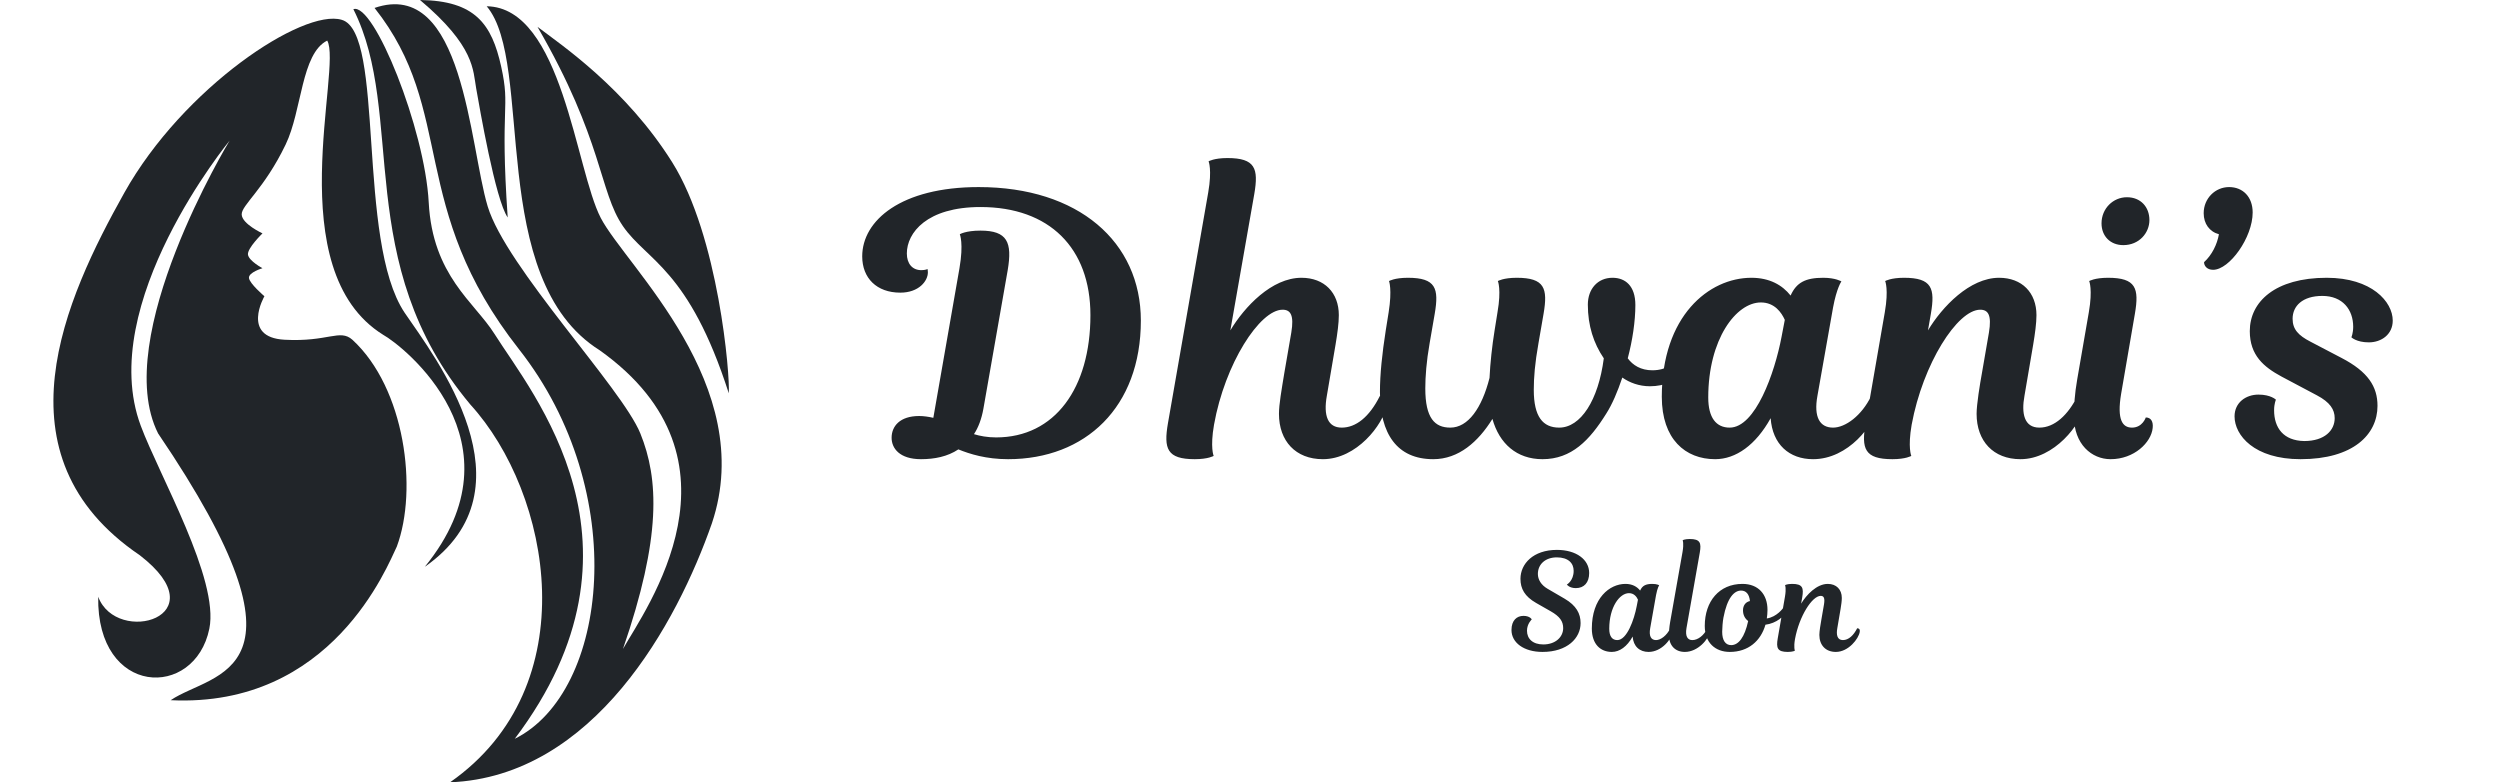 <svg width="441" height="138" viewBox="0 0 441 138" fill="none" xmlns="http://www.w3.org/2000/svg">
<path d="M177.759 47.656L173.471 72.104C173.151 73.896 172.575 75.432 171.807 76.584C172.831 76.904 174.175 77.16 175.711 77.16C186.079 77.16 192.351 68.456 192.351 55.592C192.351 43.752 185.119 36.52 172.959 36.52C163.487 36.52 159.967 41.064 159.967 44.712C159.967 46.504 160.927 47.656 162.527 47.656C163.231 47.656 163.615 47.464 163.615 47.464C163.615 47.464 163.679 47.656 163.679 48.04C163.679 49.576 162.079 51.624 158.815 51.624C154.655 51.624 152.095 49.064 152.095 45.224C152.095 38.888 158.943 33 172.639 33C190.239 33 201.247 42.664 201.247 56.552C201.247 71.848 191.455 81 177.823 81C173.983 81 171.103 80.104 169.055 79.272C167.135 80.552 164.831 81 162.463 81C158.687 81 157.279 79.08 157.279 77.224C157.279 75.176 158.751 73.384 162.143 73.384C162.911 73.384 163.807 73.512 164.639 73.704L169.247 47.336C170.015 42.92 169.311 41.32 169.311 41.32C169.311 41.32 170.335 40.68 172.959 40.68C177.695 40.68 178.591 42.728 177.759 47.656ZM236.681 75.432C239.177 75.432 241.545 73.576 243.401 69.864C244.233 69.864 244.809 70.376 244.617 71.528C243.977 74.92 239.305 81 233.353 81C228.553 81 225.609 77.8 225.609 73C225.609 71.336 226.057 68.84 226.569 65.704L227.785 58.664C228.297 55.592 227.657 54.632 226.249 54.632C222.217 54.632 216.073 64.168 214.153 74.92C213.449 78.952 214.089 80.424 214.089 80.424C214.089 80.424 213.129 81 210.761 81C205.833 81 205.257 79.144 206.025 74.664L213.129 33.96C213.833 29.928 213.193 28.456 213.193 28.456C213.193 28.456 214.153 27.88 216.521 27.88C221.449 27.88 222.025 29.736 221.257 34.216L217.033 58.28C219.529 54.12 224.329 49 229.577 49C233.609 49 236.169 51.624 236.169 55.592C236.169 57 235.913 58.856 235.593 60.776L234.057 69.8C233.417 73.384 234.249 75.432 236.681 75.432ZM291.039 68.136C289.119 68.136 287.455 67.496 286.175 66.6C285.343 69.096 284.383 71.336 283.359 72.936C280.415 77.672 277.215 81 272.095 81C267.551 81 264.479 78.248 263.263 73.896C260.767 77.928 257.311 81 252.831 81C246.431 81 243.422 76.52 243.422 69.16C243.422 66.024 243.806 62.376 244.447 58.28L244.959 55.08C245.599 51.048 245.023 49.576 245.023 49.576C245.023 49.576 245.983 49 248.351 49C253.279 49 253.855 50.856 253.087 55.336L252.191 60.52C251.615 63.784 251.423 66.472 251.423 68.52C251.423 73.768 253.087 75.432 255.839 75.432C258.975 75.432 261.407 71.976 262.751 66.664C262.878 64.04 263.199 61.032 263.647 58.28L264.159 55.08C264.863 51.048 264.223 49.576 264.223 49.576C264.223 49.576 265.183 49 267.551 49C272.479 49 273.055 50.856 272.287 55.336L271.391 60.52C270.751 64.104 270.559 66.6 270.559 68.776C270.559 73.512 272.159 75.432 275.039 75.432C278.815 75.432 281.951 70.632 282.911 63.208C281.119 60.584 280.095 57.448 280.095 53.736C280.095 50.984 281.823 49 284.447 49C286.687 49 288.479 50.408 288.479 53.8C288.479 56.68 287.967 60.072 287.135 63.208C288.031 64.424 289.439 65.32 291.487 65.32C296.351 65.32 298.335 60.264 298.335 60.264C299.359 60.264 299.615 61.16 299.487 61.864C299.103 64.104 296.287 68.136 291.039 68.136ZM323.351 54.248L320.599 69.8C319.895 73.64 321.047 75.432 323.351 75.432C325.527 75.432 328.407 73.32 330.071 69.864C330.903 69.864 331.479 70.376 331.287 71.528C330.647 74.92 326.039 81 319.831 81C315.607 81 312.663 78.376 312.343 73.768C309.719 78.504 306.199 81 302.551 81C297.303 81 293.142 77.48 293.142 69.992C293.142 55.72 301.463 49 308.951 49C312.151 49 314.391 50.28 315.863 52.136C316.887 49.832 318.487 49 321.623 49C323.799 49 324.823 49.64 324.823 49.64C324.823 49.64 323.991 50.792 323.351 54.248ZM305.111 75.432C309.655 75.432 313.047 65.832 314.263 59.432L314.839 56.424C314.263 55.144 313.047 53.352 310.615 53.352C306.263 53.352 301.335 59.816 301.335 70.12C301.335 73.704 302.743 75.432 305.111 75.432ZM349.632 65.704L350.848 58.664C351.36 55.592 350.72 54.632 349.312 54.632C345.28 54.632 339.2 64.168 337.216 74.92C336.512 78.952 337.152 80.424 337.152 80.424C337.152 80.424 336.192 81 333.824 81C328.895 81 328.319 79.144 329.087 74.664L332.48 55.08C333.184 51.048 332.544 49.576 332.544 49.576C332.544 49.576 333.504 49 335.872 49C340.8 49 341.376 50.856 340.608 55.336L340.095 58.28C342.592 54.12 347.456 49 352.64 49C356.672 49 359.232 51.624 359.232 55.592C359.232 57 358.976 58.856 358.656 60.776L357.12 69.8C356.544 72.936 357.056 75.432 359.744 75.432C362.432 75.432 364.8 73.192 366.464 69.864C367.296 69.864 367.872 70.376 367.68 71.528C367.168 74.792 362.368 81 356.416 81C351.616 81 348.672 77.8 348.672 73C348.672 71.336 349.248 67.816 349.632 65.704ZM366.421 66.92L368.469 55.08C369.173 51.048 368.533 49.576 368.533 49.576C368.533 49.576 369.493 49 371.861 49C376.789 49 377.365 50.856 376.597 55.336L374.165 69.48C373.397 74.088 374.421 75.432 376.085 75.432C377.941 75.432 378.517 73.64 378.517 73.64C379.413 73.64 379.861 74.344 379.733 75.496C379.477 78.056 376.469 81 372.309 81C368.981 81 365.845 78.376 365.845 73.448C365.845 71.592 365.973 69.48 366.421 66.92ZM370.709 39.4C370.709 36.776 372.757 34.792 375.189 34.792C377.621 34.792 379.157 36.52 379.157 38.824C379.157 41.064 377.365 43.24 374.549 43.24C372.245 43.24 370.709 41.64 370.709 39.4ZM388.73 37.608C388.73 34.984 390.778 33 393.21 33C395.642 33 397.37 34.728 397.37 37.48C397.37 41.896 393.274 47.592 390.394 47.592C389.306 47.592 388.794 46.888 388.794 46.248C390.202 44.968 391.098 43.112 391.418 41.32C389.754 40.872 388.73 39.464 388.73 37.608ZM407.551 60.264L413.055 63.144C417.727 65.576 419.391 68.2 419.391 71.592C419.391 76.648 415.103 81 405.823 81C397.631 81 394.175 76.776 394.175 73.448C394.175 71.016 396.159 69.608 398.399 69.608C400.575 69.608 401.471 70.504 401.471 70.504C401.471 70.504 401.151 71.208 401.151 72.36C401.151 75.496 402.815 77.736 406.463 77.8C410.111 77.8 411.839 75.88 411.839 73.768C411.839 72.232 411.007 70.952 408.703 69.736L402.431 66.408C399.359 64.744 396.863 62.696 396.863 58.408C396.863 53.224 401.343 49 410.431 49C418.367 49 422.079 53.224 422.079 56.552C422.079 58.984 420.095 60.392 417.855 60.392C415.679 60.392 414.783 59.496 414.783 59.496C414.783 59.496 415.103 58.792 415.103 57.64C415.103 54.632 413.247 52.2 409.663 52.2C406.143 52.2 404.415 53.992 404.415 56.232C404.415 58.088 405.439 59.176 407.551 60.264ZM274.617 98.32C272.649 98.32 271.281 99.496 271.281 101.248C271.281 102.232 271.857 103.192 272.961 103.84L276.009 105.616C278.049 106.816 278.817 108.232 278.817 109.912C278.817 112.576 276.465 115 272.097 115C268.809 115 266.625 113.368 266.625 111.136C266.625 109.408 267.585 108.64 268.737 108.64C269.889 108.64 270.201 109.264 270.201 109.264C270.201 109.264 269.361 110.032 269.361 111.256C269.361 112.696 270.393 113.68 272.241 113.68C274.401 113.68 275.745 112.36 275.745 110.8C275.745 109.6 275.145 108.736 273.537 107.824L270.969 106.36C268.953 105.208 268.209 103.84 268.209 102.112C268.209 99.448 270.465 97 274.641 97C278.049 97 280.329 98.704 280.329 101.08C280.329 102.76 279.441 103.744 277.977 103.744C276.825 103.744 276.393 103.12 276.393 103.12C276.393 103.12 277.593 102.448 277.593 100.696C277.593 99.352 276.657 98.32 274.617 98.32ZM292.128 104.968L291.096 110.8C290.832 112.24 291.264 112.912 292.128 112.912C292.944 112.912 294.024 112.12 294.648 110.824C294.96 110.824 295.176 111.016 295.104 111.448C294.864 112.72 293.136 115 290.808 115C289.224 115 288.12 114.016 288 112.288C287.016 114.064 285.696 115 284.328 115C282.36 115 280.8 113.68 280.8 110.872C280.8 105.52 283.92 103 286.728 103C287.928 103 288.768 103.48 289.32 104.176C289.704 103.312 290.304 103 291.48 103C292.296 103 292.68 103.24 292.68 103.24C292.68 103.24 292.368 103.672 292.128 104.968ZM285.288 112.912C286.992 112.912 288.264 109.312 288.72 106.912L288.936 105.784C288.72 105.304 288.264 104.632 287.352 104.632C285.72 104.632 283.872 107.056 283.872 110.92C283.872 112.264 284.4 112.912 285.288 112.912ZM294.615 109.72L296.799 97.36C297.063 95.848 296.823 95.296 296.823 95.296C296.823 95.296 297.183 95.08 298.071 95.08C299.919 95.08 300.135 95.776 299.847 97.456L297.495 110.8C297.255 112.216 297.663 112.912 298.527 112.912C299.487 112.912 300.567 112.12 301.191 110.824C301.503 110.824 301.719 111.016 301.647 111.448C301.407 112.72 299.535 115 297.207 115C295.551 115 294.399 113.92 294.399 112C294.399 111.52 294.447 110.68 294.615 109.72ZM307.369 103C310.177 103 311.785 104.848 311.785 107.584C311.785 108.112 311.737 108.616 311.665 109.096C313.465 108.832 314.569 107.224 314.569 107.224C314.881 107.224 315.049 107.464 315.001 107.824C314.857 108.664 313.345 109.96 311.425 110.2C310.609 113.056 308.401 115 305.137 115C302.593 115 300.721 113.392 300.721 110.416C300.721 106.072 303.265 103 307.369 103ZM307.465 107.656C307.465 106.84 307.897 106.192 308.689 106.024C308.569 104.824 308.017 104.176 307.129 104.176C305.929 104.176 304.681 105.4 304.009 108.976C303.889 109.6 303.793 110.848 303.793 111.448C303.793 112.96 304.369 113.8 305.377 113.8C306.673 113.8 307.753 112.432 308.377 109.552C307.777 109.096 307.465 108.448 307.465 107.656ZM321.295 109.264L321.751 106.624C321.943 105.472 321.703 105.112 321.175 105.112C319.663 105.112 317.383 108.688 316.639 112.72C316.375 114.232 316.615 114.784 316.615 114.784C316.615 114.784 316.255 115 315.367 115C313.519 115 313.303 114.304 313.591 112.624L314.863 105.28C315.127 103.768 314.887 103.216 314.887 103.216C314.887 103.216 315.247 103 316.135 103C317.983 103 318.199 103.696 317.911 105.376L317.719 106.48C318.655 104.92 320.479 103 322.423 103C323.935 103 324.895 103.984 324.895 105.472C324.895 106 324.799 106.696 324.679 107.416L324.103 110.8C323.887 111.976 324.079 112.912 325.087 112.912C326.095 112.912 326.983 112.072 327.607 110.824C327.919 110.824 328.135 111.016 328.063 111.448C327.871 112.672 326.071 115 323.839 115C322.039 115 320.935 113.8 320.935 112C320.935 111.376 321.151 110.056 321.295 109.264Z" fill="#212529"/>
<path d="M71.365 55.145C62.84 42.364 67.955 5.706 60.284 3.496C53.467 1.448 32.323 15.429 21.926 34.011C11.524 52.595 -1.259 80.376 24.655 97.941C38.8 108.847 20.566 113.963 17.323 105.27C17.021 122.95 34.388 123.405 36.928 110.895C38.695 102.186 28.11 83.914 24.826 75.094C16.811 53.616 40.508 24.802 40.508 24.802C40.508 24.802 19.369 59.582 27.891 76.461C57.046 119.421 37.639 118.397 30.106 123.516C58.577 124.879 68.364 99.77 70.001 96.407C73.747 86.348 71.446 68.448 62.157 59.929C59.942 57.967 57.896 60.353 50.181 59.929C42.465 59.498 46.644 52.256 46.644 52.256C46.644 52.256 43.981 49.996 43.915 49.018C43.851 48.041 46.297 47.313 46.297 47.313C46.297 47.313 43.911 46.032 43.742 44.927C43.575 43.811 46.303 41.169 46.303 41.169C46.303 41.169 42.701 39.507 42.634 37.845C42.57 36.183 46.565 33.441 50.391 25.488C53.287 19.477 53.12 9.464 57.72 7.159C60.449 11.85 49.202 47.649 67.61 59.072C71.018 60.946 92.841 77.995 74.938 99.984C94.717 86.176 76.724 63.017 71.365 55.145Z" fill="#212529"/>
<path d="M85.853 1.106C94.378 11.169 85.682 49.185 105.799 61.797C133.071 81.233 113.849 107.434 109.891 114.477C116.711 94.702 116.201 84.472 112.958 76.461C109.715 68.452 89.263 47.142 86.024 36.397C82.786 25.655 81.762 -4.001 66.07 1.399C80.571 19.694 71.789 36.468 91.563 61.626C111.338 86.781 107.329 122.145 90.801 130.323C116.625 96.146 93.868 69.465 87.219 58.892C83.702 53.299 76.313 48.666 75.627 35.714C74.946 22.755 65.941 0.334 62.332 1.62C71.707 20.201 61.989 46.284 82.957 71.345C97.274 87.029 103.588 121.125 79.384 138C104.784 136.976 119.443 109.876 125.579 92.311C133.761 67.933 110.404 46.97 105.974 38.443C101.542 29.913 99.151 1.281 85.853 1.106Z" fill="#212529"/>
<path d="M118.583 28.637C110.4 15.596 99.053 7.949 94.811 4.73C106.438 24.802 105.667 33.752 109.887 39.893C114.106 46.028 121.522 47.439 128.556 69.377C128.809 66.258 126.766 41.683 118.583 28.637Z" fill="#212529"/>
<path d="M83.999 15.6C84.572 18.79 87.383 35.287 89.559 38.359C88.158 18.158 90.077 19.306 88.411 11.762C86.745 4.215 83.806 0.126 74.09 0C83.806 8.182 83.424 12.411 83.999 15.6Z" fill="#212529"/>
</svg>
